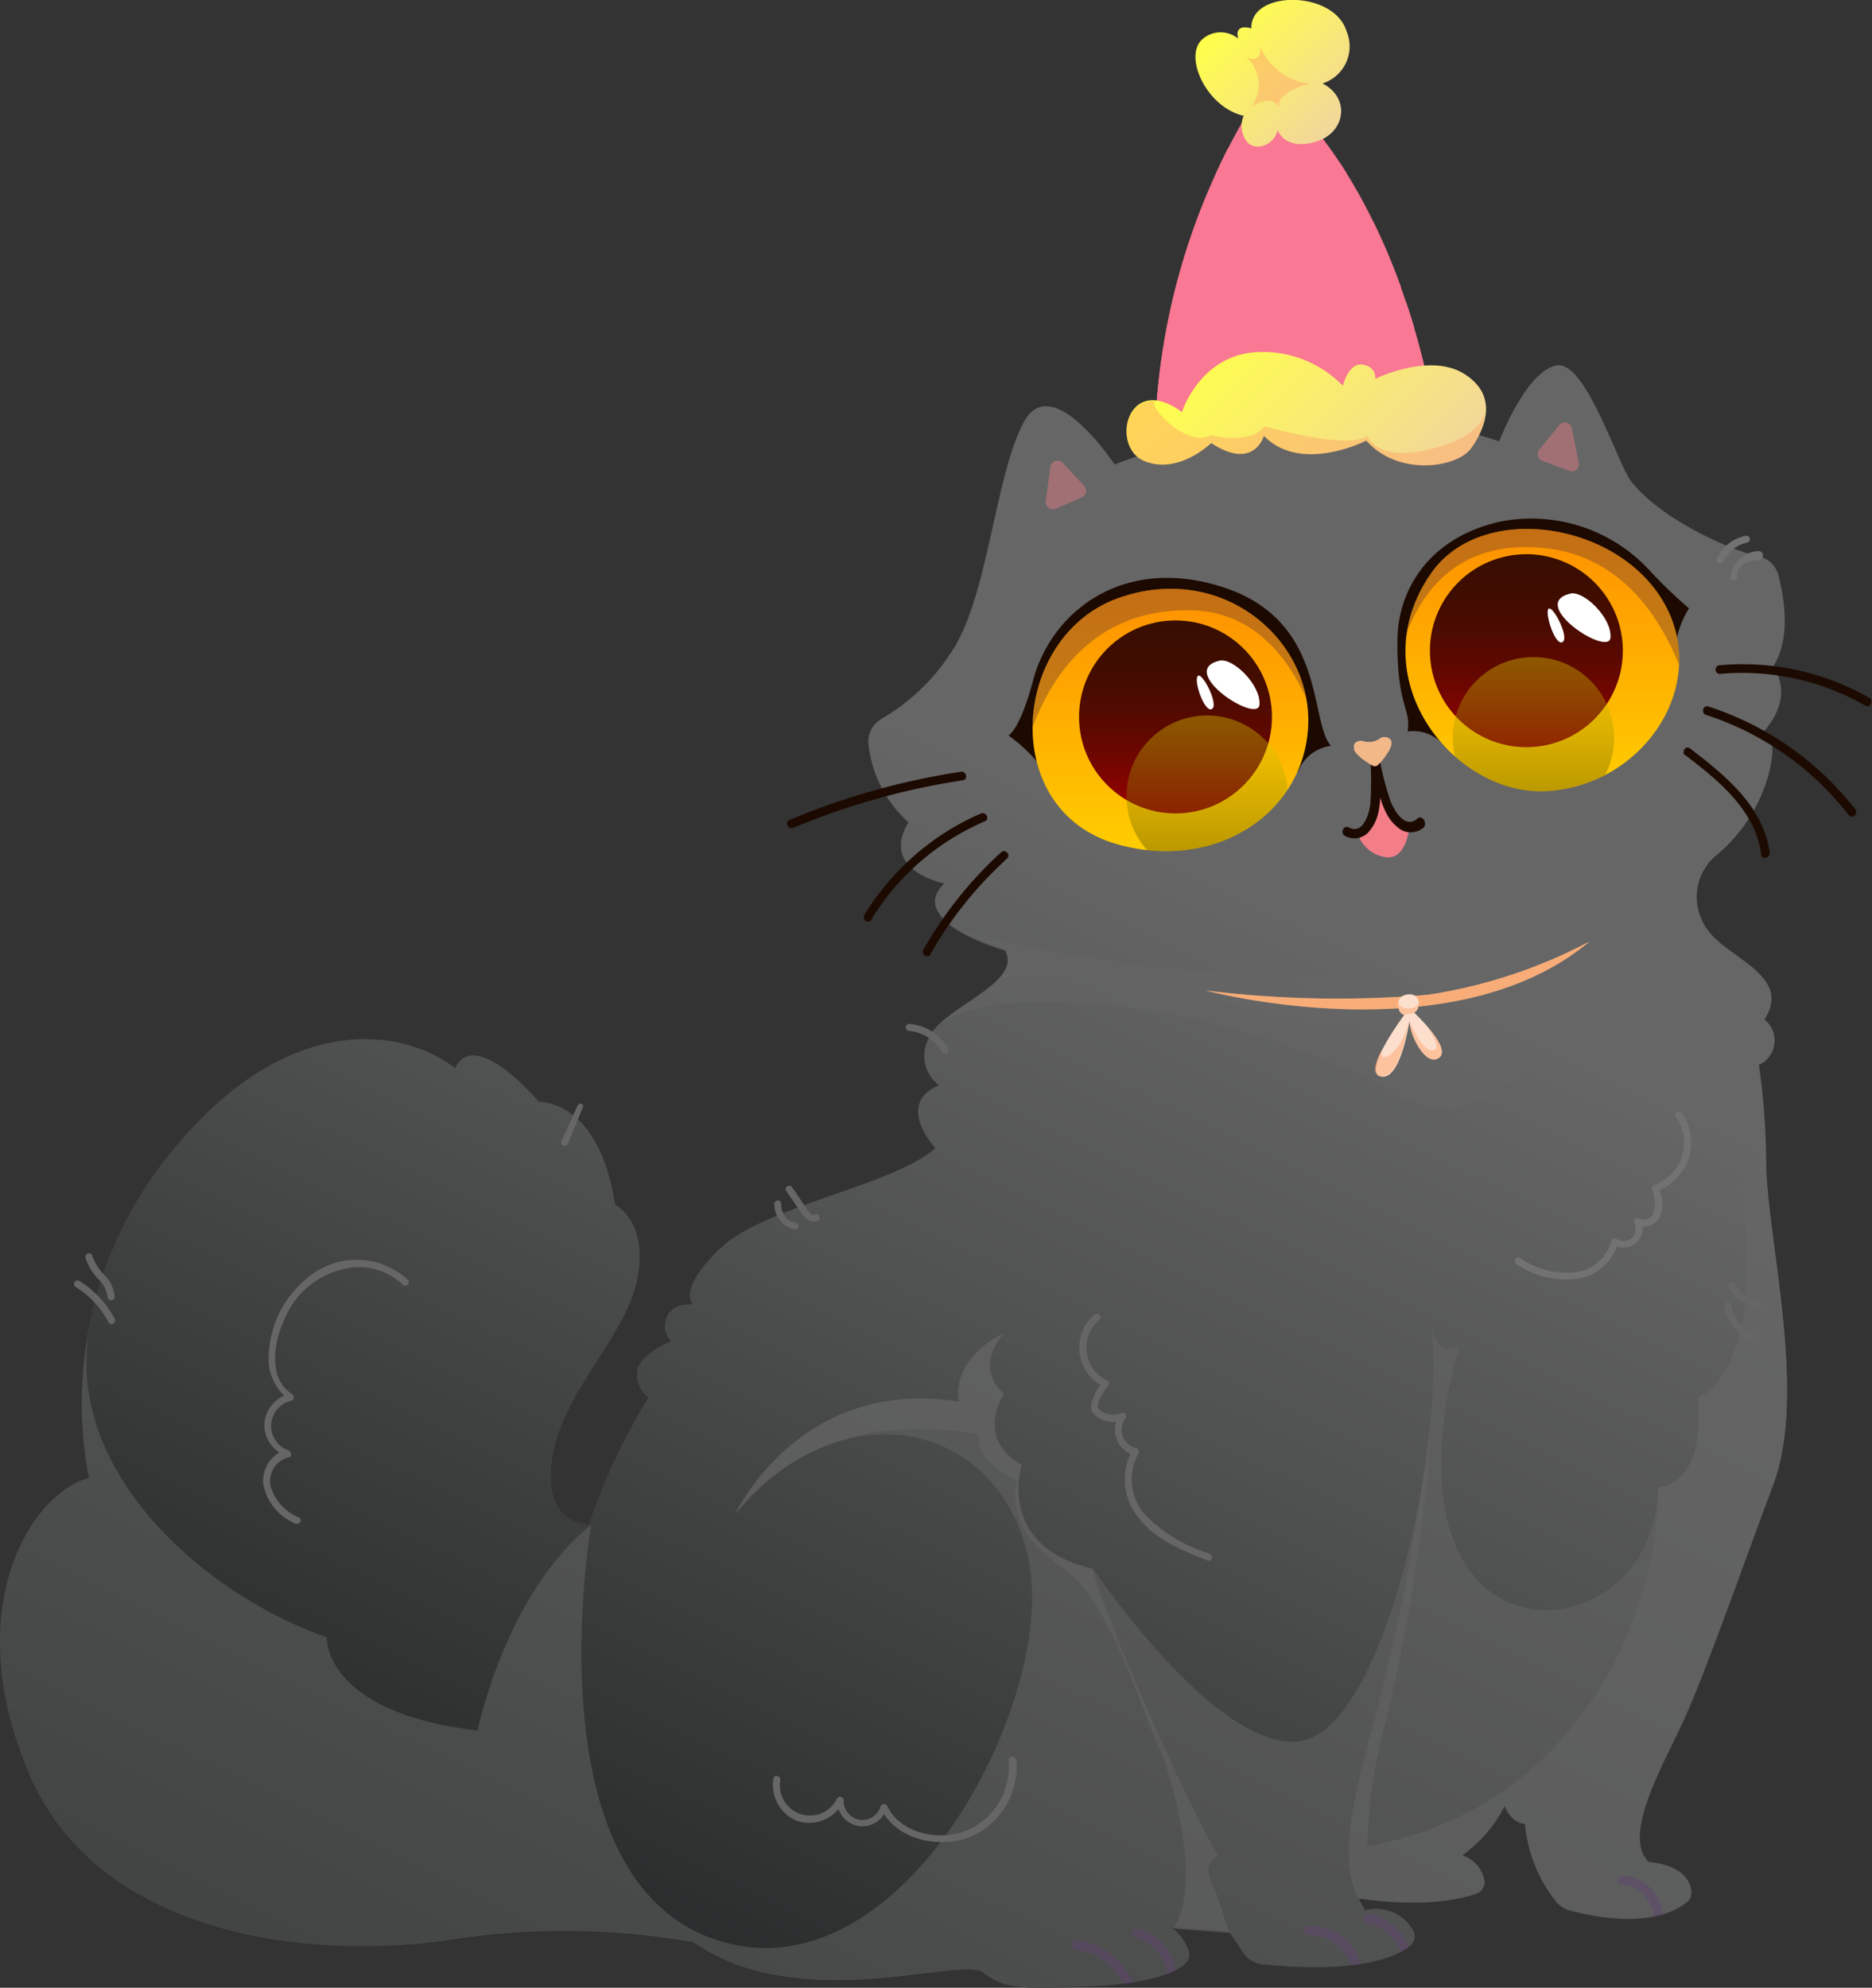 <svg xmlns="http://www.w3.org/2000/svg" xmlns:xlink="http://www.w3.org/1999/xlink" viewBox="0 0 131.78 139.88"><rect x="0" y="0" width="131.78" height="139.88" fill="#333333" stroke="none"/><defs><style>.cls-1{fill:none;}.cls-2{isolation:isolate;}.cls-22,.cls-23,.cls-3{fill:#f97893;}.cls-4{fill:url(#Áåçûìÿííûé_ãðàäèåíò_175);}.cls-17,.cls-31,.cls-5{fill:#666;}.cls-5{opacity:0.5;}.cls-10,.cls-12,.cls-15,.cls-20,.cls-23,.cls-26,.cls-29,.cls-5{mix-blend-mode:multiply;}.cls-6{fill:#1c0a01;}.cls-7{fill:url(#Áåçûìÿííûé_ãðàäèåíò_87);}.cls-8{fill:url(#Áåçûìÿííûé_ãðàäèåíò_87-2);}.cls-9{clip-path:url(#clip-path);}.cls-10{fill:url(#Áåçûìÿííûé_ãðàäèåíò_114);}.cls-11,.cls-16{opacity:0.32;}.cls-11,.cls-16,.cls-17,.cls-22{mix-blend-mode:screen;}.cls-11{fill:url(#Áåçûìÿííûé_ãðàäèåíò_450);}.cls-12{fill:#834a2c;opacity:0.47;}.cls-13{fill:#fff;}.cls-14{clip-path:url(#clip-path-2);}.cls-15{fill:url(#Áåçûìÿííûé_ãðàäèåíò_114-2);}.cls-16{fill:url(#Áåçûìÿííûé_ãðàäèåíò_450-2);}.cls-18,.cls-21{fill:#f37e88;}.cls-19{fill:#f9d4b9;}.cls-20{fill:#f3b888;}.cls-21{opacity:0.42;}.cls-23{opacity:0.6;}.cls-24{fill:url(#Áåçûìÿííûé_ãðàäèåíò_14);}.cls-25{fill:url(#Áåçûìÿííûé_ãðàäèåíò_14-2);}.cls-26{fill:#ff9f65;opacity:0.44;}.cls-27{fill:url(#Áåçûìÿííûé_ãðàäèåíò_15);}.cls-28{fill:#fcdfcd;}.cls-29{fill:#592774;opacity:0.53;}.cls-30{fill:#727272;}</style><linearGradient id="Áåçûìÿííûé_ãðàäèåíò_175" x1="41.63" y1="155.18" x2="97.08" y2="41.95" gradientUnits="userSpaceOnUse"><stop offset="0" stop-color="#1b1e1e"/><stop offset="0.01" stop-color="#1c1f1f"/><stop offset="0.55" stop-color="#515252"/><stop offset="0.82" stop-color="#666"/></linearGradient><linearGradient id="Áåçûìÿííûé_ãðàäèåíò_87" x1="82.39" y1="59.92" x2="82.39" y2="41.43" gradientUnits="userSpaceOnUse"><stop offset="0" stop-color="#ffcd00"/><stop offset="1" stop-color="#ff9000"/></linearGradient><linearGradient id="Áåçûìÿííûé_ãðàäèåíò_87-2" x1="108.57" y1="55.68" x2="108.57" y2="37.22" xlink:href="#Áåçûìÿííûé_ãðàäèåíò_87"/><clipPath id="clip-path"><path class="cls-1" d="M78.69,42.1c7.28-2.61,13.69,2.87,13.4,9s-6.53,10.29-13.48,8.3C70.23,57,71.19,44.8,78.69,42.1Z"/></clipPath><linearGradient id="Áåçûìÿííûé_ãðàäèåíò_114" x1="82.75" y1="57.24" x2="82.75" y2="43.67" gradientUnits="userSpaceOnUse"><stop offset="0" stop-color="#9d0000"/><stop offset="0.16" stop-color="#820400"/><stop offset="0.39" stop-color="#620800"/><stop offset="0.61" stop-color="#4b0b00"/><stop offset="0.82" stop-color="#3d0d00"/><stop offset="1" stop-color="#380e00"/></linearGradient><linearGradient id="Áåçûìÿííûé_ãðàäèåíò_450" x1="84.98" y1="61.71" x2="84.98" y2="50.36" gradientUnits="userSpaceOnUse"><stop offset="0"/><stop offset="0.48" stop-color="#818100"/><stop offset="0.84" stop-color="#dbdb00"/><stop offset="1" stop-color="#ff0"/></linearGradient><clipPath id="clip-path-2"><path class="cls-1" d="M100.76,40.32c3.65-5.22,13.77-3.53,16.69,2.71,2.64,5.63-1.94,12.22-8.51,12.64S95.6,47.68,100.76,40.32Z"/></clipPath><linearGradient id="Áåçûìÿííûé_ãðàäèåíò_114-2" x1="107.45" y1="52.52" x2="107.45" y2="38.95" xlink:href="#Áåçûìÿííûé_ãðàäèåíò_114"/><linearGradient id="Áåçûìÿííûé_ãðàäèåíò_450-2" x1="107.95" y1="57.6" x2="107.95" y2="46.25" xlink:href="#Áåçûìÿííûé_ãðàäèåíò_450"/><linearGradient id="Áåçûìÿííûé_ãðàäèåíò_14" x1="85.5" y1="23.11" x2="98.77" y2="36.38" gradientUnits="userSpaceOnUse"><stop offset="0" stop-color="#ffff4a"/><stop offset="1" stop-color="#f2d69c"/></linearGradient><linearGradient id="Áåçûìÿííûé_ãðàäèåíò_14-2" x1="86.39" y1="1.03" x2="94.22" y2="8.86" xlink:href="#Áåçûìÿííûé_ãðàäèåíò_14"/><linearGradient id="Áåçûìÿííûé_ãðàäèåíò_15" x1="99.52" y1="73.26" x2="98.94" y2="70.56" gradientUnits="userSpaceOnUse"><stop offset="0" stop-color="#ffefe8"/><stop offset="0.28" stop-color="#fad9c2"/><stop offset="0.67" stop-color="#f3b888"/></linearGradient></defs><title>birthday</title><g class="cls-2"><g id="Calque_2" data-name="Calque 2"><g id="Ñëîé_2" data-name="Ñëîé 2"><path class="cls-3" d="M89.27,5.66a47.12,47.12,0,0,0-7.88,23.12L82.18,30l18.71-1.19S98.7,13.62,89.27,5.66Z"/><path class="cls-4" d="M78.47,32.69s14.32-5.95,27.07-1.63c0,0,1.8-4.77,3.94-5.33s4.38,7,5.39,8.2c2,2.51,6.65,4.71,8.95,5.23a1.79,1.79,0,0,1,1.36,1.28c.42,1.61.92,4.52-.37,6.47,0,0,1.69,2-.73,4.66,0,0,1.18-.17.45,2.81a11.22,11.22,0,0,1-3.82,5.9,3.81,3.81,0,0,0-.5,5.16c1.4,2,6,3.21,4,6.3a1.89,1.89,0,0,1-.39,3.2,49.58,49.58,0,0,1,.51,7.13c.17,5.56,2.86,16.07.5,22.42s-4.89,13.54-6.4,16.79-4.22,7.93-2.36,9.78c0,0,2.81.1,3,2.11a.83.83,0,0,1-.29.67c-.74.64-3,2-8.27.61a1.93,1.93,0,0,1-1-.67,10.25,10.25,0,0,1-2.15-5.43s-.93,0-1.43-1.26a9.58,9.58,0,0,1-3,3.49,2.29,2.29,0,0,1,1.58,1.83.83.83,0,0,1-.56.85c-1,.38-3.57,1-8.31.36l.46.84a3,3,0,0,1,3.4,1.44.86.86,0,0,1-.22,1.06c-.92.74-3.55,2-10.43,1.3a1.83,1.83,0,0,1-1.31-.79l-1-1.49-4.08-.31a3.45,3.45,0,0,1,1.24,1.68.85.85,0,0,1-.27.89c-.69.56-2.65,1.54-7.85,1.61-3.76.06-4.86.14-6.37-1s-12.88,3.11-20.38-2.12a52.2,52.2,0,0,0-17.07-.17c-9.81,1.44-24.81-.17-29.7-11.67S2,105.18,6.26,104a27.75,27.75,0,0,1,5.35-22.38c8.35-10.7,16.77-9.31,20.44-6.44,0,0,.93-3.16,5.9,2.36,0,0,4.21-.21,5.35,7.24,0,0,2.36,1.14,1.56,5.23s-5.35,8-6,12.72,2.62,4.51,2.62,4.51a41.67,41.67,0,0,1,4.17-8.89,2,2,0,0,1-.76-2.06c.42-1.18,2.36-1.9,2.36-1.9a1.46,1.46,0,0,1-.34-1.6c.3-1.14,1.86-1,1.86-1s-1.14-1.06,2-4,12.17-4.38,15.08-7c0,0-2.91-3.07.25-4.42a2.59,2.59,0,0,1-.76-3.24c.85-2.24,6.7-3.88,5.44-6.28,0,0-7.12-2-4.3-4.68,0,0-4.59-.88-2.53-4.3a8.64,8.64,0,0,1-2.82-5.58A1.83,1.83,0,0,1,62,50.62a14.63,14.63,0,0,0,5.28-5.23c2.32-4,2.83-12.09,4.81-15.72S78.47,32.69,78.47,32.69Z"/><path class="cls-5" d="M120.21,65.44a3.86,3.86,0,0,1,.06-4.71c-4.78,3.87-14.44,7.67-21.61,8.17-8.4.59-30.42-1.88-32.5-4.46,1.13,1.51,4.61,2.48,4.61,2.48,1,2-2.8,3.47-4.63,5.19,4.28-3.32,21.15-1.44,31.93,4.79S113,60,121.16,66.42A4.87,4.87,0,0,1,120.21,65.44Z"/><path class="cls-5" d="M103.94,133.26a.83.83,0,0,0,.56-.85,2.29,2.29,0,0,0-1.58-1.83,9.58,9.58,0,0,0,3-3.49c.5,1.3,1.43,1.26,1.43,1.26a10.25,10.25,0,0,0,2.15,5.43,1.93,1.93,0,0,0,1,.67c5.27,1.37,7.53,0,8.27-.61a.83.83,0,0,0,.29-.67c-.14-2-3-2.11-3-2.11-1.86-1.85.84-6.52,2.36-9.78s4-10.44,6.4-16.79-.33-16.86-.5-22.42c-.06-2-.15-3.5-.23-4.59.34,4.29-1.57,5.94-1.57,5.94,2,13.26-3,14.94-3,14.94.56,6.41-2.81,6.3-2.81,6.3.28,7.13-4.53,22.38-20.45,25.25a35.93,35.93,0,0,1,1.26-8.68A113.53,113.53,0,0,0,100.22,106a29.75,29.75,0,0,0,.38-5.36,137.32,137.32,0,0,1-3.79,20.15c-1,4-2.87,9.6-1.18,12.81C100.37,134.27,102.92,133.64,103.94,133.26Z"/><path class="cls-5" d="M85.82,130.61c-1.12-1.18-8-16.54-8.93-20.22-6.85-1.58-5-7.31-5-7.31-3.37-1.91-1.24-5-1.24-5-2.25-2,0-4.27,0-4.27-3.93,2-3.15,4.83-3.15,4.83-11.23-1.8-15.73,7.86-15.73,7.86a15.12,15.12,0,0,1,7.54-5.16c4-1.43,9.57-.43,9.57-.43-.19,1.81,2.1,3,2.7,3.31-.54,2.6.78,4.42,3.45,6.27,3,2.1,5.4,10,6.52,12.42s3.09,10.17,1,12.81l4.08.31c-.46-.69-.54-1.83-1.32-3.46S85.82,130.61,85.82,130.61Z"/><path class="cls-5" d="M86.11,70.46c16.12,3.66,19.66,1.67,25.73-3.39,4.16-3.46,7.3-4.38,7.69-2.86a1.58,1.58,0,0,0,.36.69,3.84,3.84,0,0,1,.38-4.17c-2.8,3-12.93,8.59-19.73,9.26a84.4,84.4,0,0,1-29.77-3.07c.43.81,0,1.54-.7,2.23C70.82,68.66,73.92,67.69,86.11,70.46Z"/><path class="cls-5" d="M73.61,55.32c2.83,6.25,12.84,8.61,17.5-.86S73.61,55.32,73.61,55.32Z"/><path class="cls-5" d="M101.67,52.51C108.3,59,117.11,57,117.93,47.68S101.67,52.51,101.67,52.51Z"/><path class="cls-6" d="M73.56,54.58c-.4-1.29-2.57-2.83-2.57-2.83s.78-.3,1.74-3.88C74,43.08,79,39.08,86,41.29c7.41,2.34,6.13,9.39,7.69,11.2a2.87,2.87,0,0,0-2.27,1.7C90.92,55.65,73.56,54.58,73.56,54.58Z"/><path class="cls-6" d="M99.09,51.48a2.8,2.8,0,0,1,2.58,1c1.28,1.37,16.23-3.55,16.23-6a6.47,6.47,0,0,1,1-3.67,32.76,32.76,0,0,1-2.72-2.61,11.33,11.33,0,0,0-10.59-3.49c-5,1.12-7.21,4.81-7.22,8.39C98.35,49.82,99.34,49.77,99.09,51.48Z"/><path class="cls-7" d="M78.69,42.1c7.28-2.61,13.69,2.87,13.4,9s-6.53,10.29-13.48,8.3C70.23,57,71.19,44.8,78.69,42.1Z"/><path class="cls-8" d="M100.76,40.32c3.65-5.22,13.77-3.53,16.69,2.71,2.64,5.63-1.94,12.22-8.51,12.64S95.6,47.68,100.76,40.32Z"/><g class="cls-9"><circle class="cls-10" cx="82.75" cy="50.45" r="6.79"/><circle class="cls-11" cx="84.98" cy="56.03" r="5.68"/><path class="cls-12" d="M71.6,55.7s1.09-12.88,12.14-12.76c10.68.12,10.65,18.41,10.65,18.41s4.83-23.41.57-28.83S88.19,18.29,81.57,22.2,71.53,39,71.53,39Z"/><path class="cls-13" d="M85.85,46.49c.93-.22,2.92,1.7,2.81,3.1S82.78,47.22,85.85,46.49Z"/><path class="cls-13" d="M84.32,47.57c.28-.33,1.5,2,1,2.32S84,47.91,84.32,47.57Z"/></g><g class="cls-14"><path class="cls-15" d="M114.24,45.73A6.79,6.79,0,1,1,107.45,39,6.79,6.79,0,0,1,114.24,45.73Z"/><circle class="cls-16" cx="107.95" cy="51.92" r="5.68"/><path class="cls-12" d="M97.88,51s-.37-13.54,10.78-12.44,11.61,18,11.61,18,2.39-22.67-1.61-28.16-6.46-14.3-12.41-10.55-8.79,16.46-8.79,16.46Z"/><path class="cls-13" d="M110.55,41.77c.93-.22,2.93,1.7,2.82,3.1S107.49,42.5,110.55,41.77Z"/><path class="cls-13" d="M109,42.85c.28-.33,1.5,2,1,2.33S108.74,43.19,109,42.85Z"/></g><path class="cls-17" d="M91.21,38.75c.74-2.26-6.65-4.94-7.36-1.79S90.69,40.34,91.21,38.75Z"/><path class="cls-17" d="M96,38.22c-1.31-1.78,4.13-6.37,5.95-4S97.25,39.93,96,38.22Z"/><path class="cls-18" d="M95.71,59a2.45,2.45,0,0,0,2,1.34c1.29,0,1.48-2,1.48-2l-.84-.52L97,55.36l-.57,2.16-.47.76Z"/><path class="cls-6" d="M99.77,57.61c-.86.75-1.62-.56-1.89-1.25a22.17,22.17,0,0,1-.78-3c0-.06,0-.08-.08-.11a.3.3,0,0,0-.55.06c0,.05,0,.08,0,.13a24.81,24.81,0,0,1,0,3.11c-.09.74-.51,2.2-1.52,1.68-.38-.2-.64.41-.26.6a1.36,1.36,0,0,0,1.59-.21,3,3,0,0,0,.76-1.5,5.37,5.37,0,0,0,.12-1,5.53,5.53,0,0,0,.38,1,3,3,0,0,0,1.1,1.28,1.38,1.38,0,0,0,1.6-.19C100.49,57.85,100.09,57.32,99.77,57.61Z"/><path class="cls-19" d="M96,52.18A1.38,1.38,0,0,0,97.11,52a.56.56,0,0,1,.72,0c.43.4-.41,1.36-.79,1.75a.32.32,0,0,1-.38.05c-.48-.27-1.6-1-1.29-1.47A.56.56,0,0,1,96,52.18Z"/><path class="cls-20" d="M96,52.18A1.38,1.38,0,0,0,97.11,52a.56.56,0,0,1,.72,0c.43.4-.41,1.36-.79,1.75a.32.32,0,0,1-.38.05c-.48-.27-1.6-1-1.29-1.47A.56.56,0,0,1,96,52.18Z"/><path class="cls-20" d="M97,53.83a.32.32,0,0,1-.38.05c-.4-.23-1.26-.77-1.33-1.23,1.3.84,2,.81,2.61-.19A3.45,3.45,0,0,1,97,53.83Z"/><path class="cls-5" d="M100,62.48a12.26,12.26,0,0,1-2.85,1.72C96.13,64.51,99.52,66.53,100,62.48Z"/><path class="cls-21" d="M74.32,35.8,76.16,35a.5.5,0,0,0,.16-.8l-1.51-1.63a.51.51,0,0,0-.87.28l-.33,2.46A.51.51,0,0,0,74.32,35.8Z"/><path class="cls-21" d="M110.47,33.14l-1.89-.71a.5.5,0,0,1-.22-.79l1.41-1.73a.5.5,0,0,1,.88.23l.49,2.43A.5.5,0,0,1,110.47,33.14Z"/><path class="cls-5" d="M80.54,32.45a8.82,8.82,0,0,0,8.21.19s4.27,1.57,6.57-.27c0,0,4.55,1.5,7.09,0S97,29.13,96.86,29.13L82.32,30.3Z"/><path class="cls-22" d="M94.75,12.12c-.14-.22-.29-.44-.43-.67-4.42,2.36-6.72.81-7.89-1-.29.58-.59,1.21-.89,1.88C87.68,15.06,91.85,13.73,94.75,12.12Z"/><path class="cls-22" d="M83.1,19.05c-.15.55-.3,1.11-.44,1.68,4.71,4.15,11.59,3.8,16.9,2.35q-.25-.85-.57-1.8A16.69,16.69,0,0,1,83.1,19.05Z"/><path class="cls-22" d="M81.91,24.42c-.23,1.4-.42,2.84-.52,4.36L82.18,30l18.71-1.19s-.15-1.09-.56-2.83C92.05,28.78,85.93,27.16,81.91,24.42Z"/><path class="cls-22" d="M84.88,13.89c-.25.61-.5,1.26-.74,1.93,5.64,6.78,10.94,6.57,14.49,4.41a43.66,43.66,0,0,0-1.95-4.61C90.57,19.65,86.75,16.87,84.88,13.89Z"/><path class="cls-23" d="M89.27,5.66a47.12,47.12,0,0,0-7.88,23.12L82.18,30l18.71-1.19a47.84,47.84,0,0,0-2-7.68c.81,2.21-3.22,5.75-8.84,1.76s-1.85-10.95-1.85-10.95a1.92,1.92,0,0,0,2-.9c1.13,1.05,2.64.1,3.4-.52A26.42,26.42,0,0,0,89.27,5.66Z"/><path class="cls-24" d="M83.2,29s1.22-3.88,5.1-4.21a7.83,7.83,0,0,1,6.23,2.36s.38-1.64,1.39-1.49.89,1,.89,1,3.83-1.89,6.28-.34,1.43,3.88.46,5.23-5.1,2-7.37-.55c0,0-4.6,2.36-7.21-.34,0,0-.67,2.49-3.71.51,0,0-2.31,2.27-4.72,1.26S79.36,26.15,83.2,29Z"/><path class="cls-25" d="M89.94,9.15s.46,1.44,2.61.85,2.57-3.08.55-4.13A2.73,2.73,0,0,0,94.79,2.2C93.9-.71,88-.71,88.09,2c0,0-1.23-.42-.93.72a1.93,1.93,0,0,0-2.61.13c-1.18,1.26.42,4.71,3,5.3a1.82,1.82,0,0,0,.16,1.73C88.25,10.71,89.69,10.29,89.94,9.15Z"/><path class="cls-26" d="M87.71,4s1.12.62,1-.76A4.3,4.3,0,0,0,92.2,5.9S90,6.35,90,7.52c0,0-.42-.95-1.91,0A2.6,2.6,0,0,0,87.71,4Z"/><path class="cls-26" d="M80.54,32.45c2.41,1,4.72-1.26,4.72-1.26,3,2,3.71-.51,3.71-.51,2.61,2.7,7.21.34,7.21.34,2.27,2.57,6.4,1.9,7.37.55a4.92,4.92,0,0,0,1-2.89c0,.87-.69,2.23-4.17,3s-4.13-1-4.13-1C94.93,31.68,89,30,89,30c-1,1.35-3.79.62-3.79.62-1.73,1-4.74-2.41-3.77-2.38C79,27.91,78.57,31.62,80.54,32.45Z"/><path class="cls-27" d="M111.9,66.25A35.73,35.73,0,0,1,100.54,70a75.35,75.35,0,0,1-15.67-.3S102.24,74.36,111.9,66.25Z"/><path class="cls-26" d="M111.9,66.25A35.73,35.73,0,0,1,100.54,70a75.35,75.35,0,0,1-15.67-.3S102.24,74.36,111.9,66.25Z"/><path class="cls-28" d="M98.86,71.41c-.46,0-.82-1.29.22-1.43s.91,1.11.47,1.28c0,0,2.7,2.51,1.75,3.18s-2.08-1.63-2.08-2.61c0,0-.59,4.21-2,3.93S98.86,71.41,98.86,71.41Z"/><path class="cls-26" d="M97.33,73.72c-.53,1-.84,1.91-.16,2,1.46.28,2-3.93,2-3.93C98.7,74.25,96.8,75.13,97.33,73.72Z"/><path class="cls-26" d="M100.86,73.91c-.83.06-1.64-2.08-1.64-2.08,0,1,1.12,3.29,2.08,2.61.61-.43-.28-1.6-1-2.4C100.32,72.06,101.68,73.85,100.86,73.91Z"/><path class="cls-26" d="M98.86,71.41a3.29,3.29,0,0,0,.69-.15.76.76,0,0,0,.3-.82c.13.64-1.48.76-1.39,0C98.31,70.85,98.56,71.41,98.86,71.41Z"/><path class="cls-29" d="M94.61,136.36a4.15,4.15,0,0,0-2.49-.86.33.33,0,0,0,0,.66,3.18,3.18,0,0,1,3,2.16l.71-.1a.39.39,0,0,0-.08-.1A3.5,3.5,0,0,0,94.61,136.36Z"/><path class="cls-29" d="M96.43,134.68c-.42-.09-.59.55-.18.63a3.25,3.25,0,0,1,2.37,2.06,4.45,4.45,0,0,0,.57-.35A3.89,3.89,0,0,0,96.43,134.68Z"/><path class="cls-29" d="M114.2,132a.33.33,0,0,0,0,.66,2.17,2.17,0,0,1,1.78,1,3.68,3.68,0,0,1,.46,1.19c.23-.05.44-.1.63-.16a4,4,0,0,0-.58-1.46A2.83,2.83,0,0,0,114.2,132Z"/><path class="cls-29" d="M75.77,136.55c-.42,0-.42.63,0,.66a4,4,0,0,1,2.58,1.36,6,6,0,0,1,.76,1.05l.69-.1A7,7,0,0,0,79,138.3,4.7,4.7,0,0,0,75.77,136.55Z"/><path class="cls-29" d="M80.06,135.72a.34.34,0,0,0-.4.23.33.33,0,0,0,.23.41,3.06,3.06,0,0,1,2.28,2.55,5.43,5.43,0,0,0,.62-.27,5.16,5.16,0,0,0-.57-1.37A3.32,3.32,0,0,0,80.06,135.72Z"/><path class="cls-6" d="M55.86,58.25a50.44,50.44,0,0,1,11.92-3.34c.39-.06.25-.66-.14-.6A51.12,51.12,0,0,0,55.57,57.7c-.37.16-.07.7.29.55Z"/><path class="cls-6" d="M61.33,64.72a17.34,17.34,0,0,1,8-6.92c.37-.16.08-.7-.29-.55a18,18,0,0,0-8.2,7.15.31.31,0,0,0,.53.32Z"/><path class="cls-6" d="M121,47.43a17.46,17.46,0,0,1,10.32,2.23c.34.19.6-.36.26-.56A18,18,0,0,0,121,46.82a.31.31,0,0,0,.06.61Z"/><path class="cls-6" d="M65.49,67.15a27.66,27.66,0,0,1,5.4-6.73c.29-.26-.13-.71-.42-.44A28,28,0,0,0,65,66.83c-.2.34.33.66.52.32Z"/><path class="cls-6" d="M120.1,50.31a20.87,20.87,0,0,1,10.05,7.06c.24.31.69-.11.45-.42a21.49,21.49,0,0,0-10.33-7.23c-.38-.13-.55.46-.17.59Z"/><path class="cls-6" d="M118.64,53.14c2.33,1.79,4.92,3.84,5.34,7,0,.39.65.24.6-.15-.45-3.27-3.16-5.45-5.62-7.33-.31-.24-.63.28-.32.52Z"/><path class="cls-30" d="M116.81,83.75a3.63,3.63,0,0,0,1.58-5.43c-.18-.26-.61,0-.43.25a3.16,3.16,0,0,1-1.5,4.82.25.25,0,0,0-.18.3,2.31,2.31,0,0,1,.11,1.71.72.72,0,0,1-1,.34c-.21-.16-.43.14-.34.34a.86.86,0,0,1-1.26,1.1.26.26,0,0,0-.37.15A3,3,0,0,1,111,89.52a5.7,5.7,0,0,1-4-1c-.27-.17-.52.26-.25.43a6.07,6.07,0,0,0,4.5,1,3.57,3.57,0,0,0,2.58-2.24,1.34,1.34,0,0,0,1.8-1.39,1.34,1.34,0,0,0,1.08-.47A2.24,2.24,0,0,0,116.81,83.75Z"/><path class="cls-31" d="M77.47,97.47a3.35,3.35,0,0,0-.54,1c-.15.45-.23.75.13,1.09a1.91,1.91,0,0,0,1.52.49,1.83,1.83,0,0,0,1,2.26,4.25,4.25,0,0,0,.58,4.51c1.19,1.55,3.11,2.31,4.87,3,.29.11.42-.36.13-.48a11.05,11.05,0,0,1-4.46-2.65,3.75,3.75,0,0,1-.55-4.42.24.24,0,0,0-.15-.36,1.32,1.32,0,0,1-.78-2.08.25.25,0,0,0-.3-.39,1.42,1.42,0,0,1-1.52-.25c-.37-.36.33-1.32.58-1.62.09-.11.11-.32,0-.39a2.58,2.58,0,0,1-.58-4.32c.24-.2-.11-.55-.35-.35A3.06,3.06,0,0,0,77.47,97.47Z"/><path class="cls-31" d="M22.23,89.5a7.36,7.36,0,0,0-3.32,6A3.6,3.6,0,0,0,20,98.21a2.37,2.37,0,0,0-1.39,2,2.32,2.32,0,0,0,1.06,2,2.32,2.32,0,0,0-1.14,2.2,3.75,3.75,0,0,0,2.26,2.8c.29.15.54-.28.25-.42a3.43,3.43,0,0,1-2-2.24,1.74,1.74,0,0,1,1.28-2c.26,0,.2-.4,0-.48a1.82,1.82,0,0,1,.19-3.5.26.26,0,0,0,.06-.46c-1.79-1.13-1.26-3.81-.49-5.4a5.91,5.91,0,0,1,5-3.54,4.48,4.48,0,0,1,3.28,1.24c.22.23.57-.12.35-.35A5.32,5.32,0,0,0,22.23,89.5Z"/><path class="cls-31" d="M71,123.86a4.88,4.88,0,0,1-2.91,4.94c-1.92.78-4.68.29-5.65-1.73-.1-.2-.39-.12-.45.06a1.33,1.33,0,0,1-2.6-.45c0-.23-.35-.35-.46-.12a2.12,2.12,0,0,1-4-1.28c.06-.31-.42-.44-.48-.13a2.71,2.71,0,0,0,1.7,3,2.66,2.66,0,0,0,2.87-.85,1.84,1.84,0,0,0,1.42,1.2,1.82,1.82,0,0,0,1.8-.84c1.2,1.89,4,2.4,6,1.62a5.36,5.36,0,0,0,3.31-5.43C71.44,123.55,71,123.55,71,123.86Z"/><path class="cls-5" d="M122.51,83.42c2,13.26-3,14.94-3,14.94.56,6.41-2.81,6.3-2.81,6.3,0,8.2-9.22,11.46-13.26,5.84s-.68-15.84-.68-15.84c-1.68,1.12-2-1.46-2-1.46,1,8.76-3.37,28.42-9.21,29.32s-14.61-12.13-14.61-12.13c-6.85-1.58-5-7.31-5-7.31-3.37-1.91-1.24-5-1.24-5-2.25-2,0-4.27,0-4.27-3.93,2-3.15,4.83-3.15,4.83-11.23-1.8-15.73,7.86-15.73,7.86,7.31-8.87,18.43-6.63,20.57,3.15s-8.88,31.23-22,26.85-8.77-29.21-8.77-29.21c-6.08,4.94-8,14.49-8,14.49C22.74,120.5,23,115.22,23,115.22c-8.9-3.12-18.89-12.08-16.58-22.35A27,27,0,0,0,6.26,104c-4.25,1.18-9.1,9.35-4.21,20.85S21.94,138,31.75,136.52a52.2,52.2,0,0,1,17.07.17c7.5,5.23,18.86.94,20.38,2.12s2.61,1.1,6.37,1c5.2-.07,7.16-1,7.85-1.61a.85.85,0,0,0,.27-.89,3.45,3.45,0,0,0-1.24-1.68l4.08.31,1,1.49a1.83,1.83,0,0,0,1.31.79c6.88.7,9.51-.56,10.43-1.3a.87.87,0,0,0,.22-1.06,3,3,0,0,0-3.4-1.44l-.46-.84c4.74.65,7.29,0,8.31-.36a.83.83,0,0,0,.56-.85,2.29,2.29,0,0,0-1.58-1.83,9.58,9.58,0,0,0,3-3.49c.5,1.3,1.43,1.26,1.43,1.26a10.25,10.25,0,0,0,2.15,5.43,1.93,1.93,0,0,0,1,.67c5.27,1.37,7.53,0,8.27-.61a.83.83,0,0,0,.29-.67c-.14-2-3-2.11-3-2.11-1.86-1.85.84-6.52,2.36-9.78s4-10.44,6.4-16.79-.33-16.86-.5-22.42c-.06-2-.15-3.5-.23-4.59C124.42,81.77,122.51,83.42,122.51,83.42Z"/><path class="cls-30" d="M123.86,38.78a2.09,2.09,0,0,0-1.37.53,2,2,0,0,0-.69,1.3.25.25,0,0,0,.24.25.26.26,0,0,0,.25-.25s0,0,0,0,0,0,0-.08,0-.1,0-.14a.24.24,0,0,1,0-.08c0-.05,0,0,0,0l.06-.14a1.79,1.79,0,0,1,.38-.45l0,0,.16-.1.14-.08.06,0a1.44,1.44,0,0,1,.61-.12A.25.25,0,0,0,123.86,38.78Z"/><path class="cls-30" d="M121.33,39.53A2.35,2.35,0,0,1,123,38.18a.25.25,0,0,0,.17-.3.24.24,0,0,0-.3-.17,2.82,2.82,0,0,0-2,1.57.27.27,0,0,0,.09.34A.26.26,0,0,0,121.33,39.53Z"/><path class="cls-31" d="M56.33,85.25c.27.41.69.9,1.24.65a.24.24,0,0,0,.09-.34.25.25,0,0,0-.34-.08h-.06l-.06,0a.9.9,0,0,1-.2-.14,3.94,3.94,0,0,1-.38-.53l-.86-1.27a.25.25,0,0,0-.43.25C55.66,84.26,56,84.75,56.33,85.25Z"/><path class="cls-31" d="M56.22,86.35a.25.25,0,0,0-.17-.31,1.05,1.05,0,0,1-.24-.06h0l-.06,0a.24.24,0,0,1-.11-.06.41.41,0,0,1-.11-.07h0l-.05,0a1.53,1.53,0,0,1-.18-.18l0,0s0,0,0,0a1,1,0,0,0-.08-.11l-.06-.11a.14.14,0,0,1,0-.06v0A1,1,0,0,1,55,85a.64.64,0,0,1,0-.07c0-.06,0-.11,0-.15a.25.25,0,1,0-.49,0,1.84,1.84,0,0,0,1.47,1.75A.25.25,0,0,0,56.22,86.35Z"/><path class="cls-31" d="M64,72.05a.25.25,0,0,0-.25.25.26.26,0,0,0,.25.25,3,3,0,0,1,2.34,1.51.25.25,0,0,0,.43-.25A3.49,3.49,0,0,0,64,72.05Z"/><path class="cls-31" d="M123.91,91.66a3.45,3.45,0,0,1-1.82-1.32.24.24,0,1,0-.42.25,3.92,3.92,0,0,0,2.11,1.55C124.08,92.23,124.21,91.75,123.91,91.66Z"/><path class="cls-31" d="M123.81,94a2.65,2.65,0,0,1-1.93-2.19.25.25,0,0,0-.3-.18.26.26,0,0,0-.17.31,3.13,3.13,0,0,0,2.27,2.54A.25.25,0,0,0,123.81,94Z"/><path class="cls-31" d="M5.58,90.14c-.27-.17-.52.26-.25.43a6.46,6.46,0,0,1,2.32,2.49c.15.28.58,0,.43-.25A7,7,0,0,0,5.58,90.14Z"/><path class="cls-31" d="M7.58,91.3a.25.25,0,0,0,.49,0,2.38,2.38,0,0,0-.69-1.54,3.66,3.66,0,0,1-.88-1.38c-.07-.31-.55-.18-.48.13A3.86,3.86,0,0,0,6.91,90,2.11,2.11,0,0,1,7.58,91.3Z"/><path class="cls-31" d="M41,77.7a.26.26,0,0,0-.34.09c-.37.82-.74,1.65-1.12,2.48a.25.25,0,0,0,.09.33.24.24,0,0,0,.34-.09L41,78A.27.27,0,0,0,41,77.7Z"/></g></g></g></svg>
